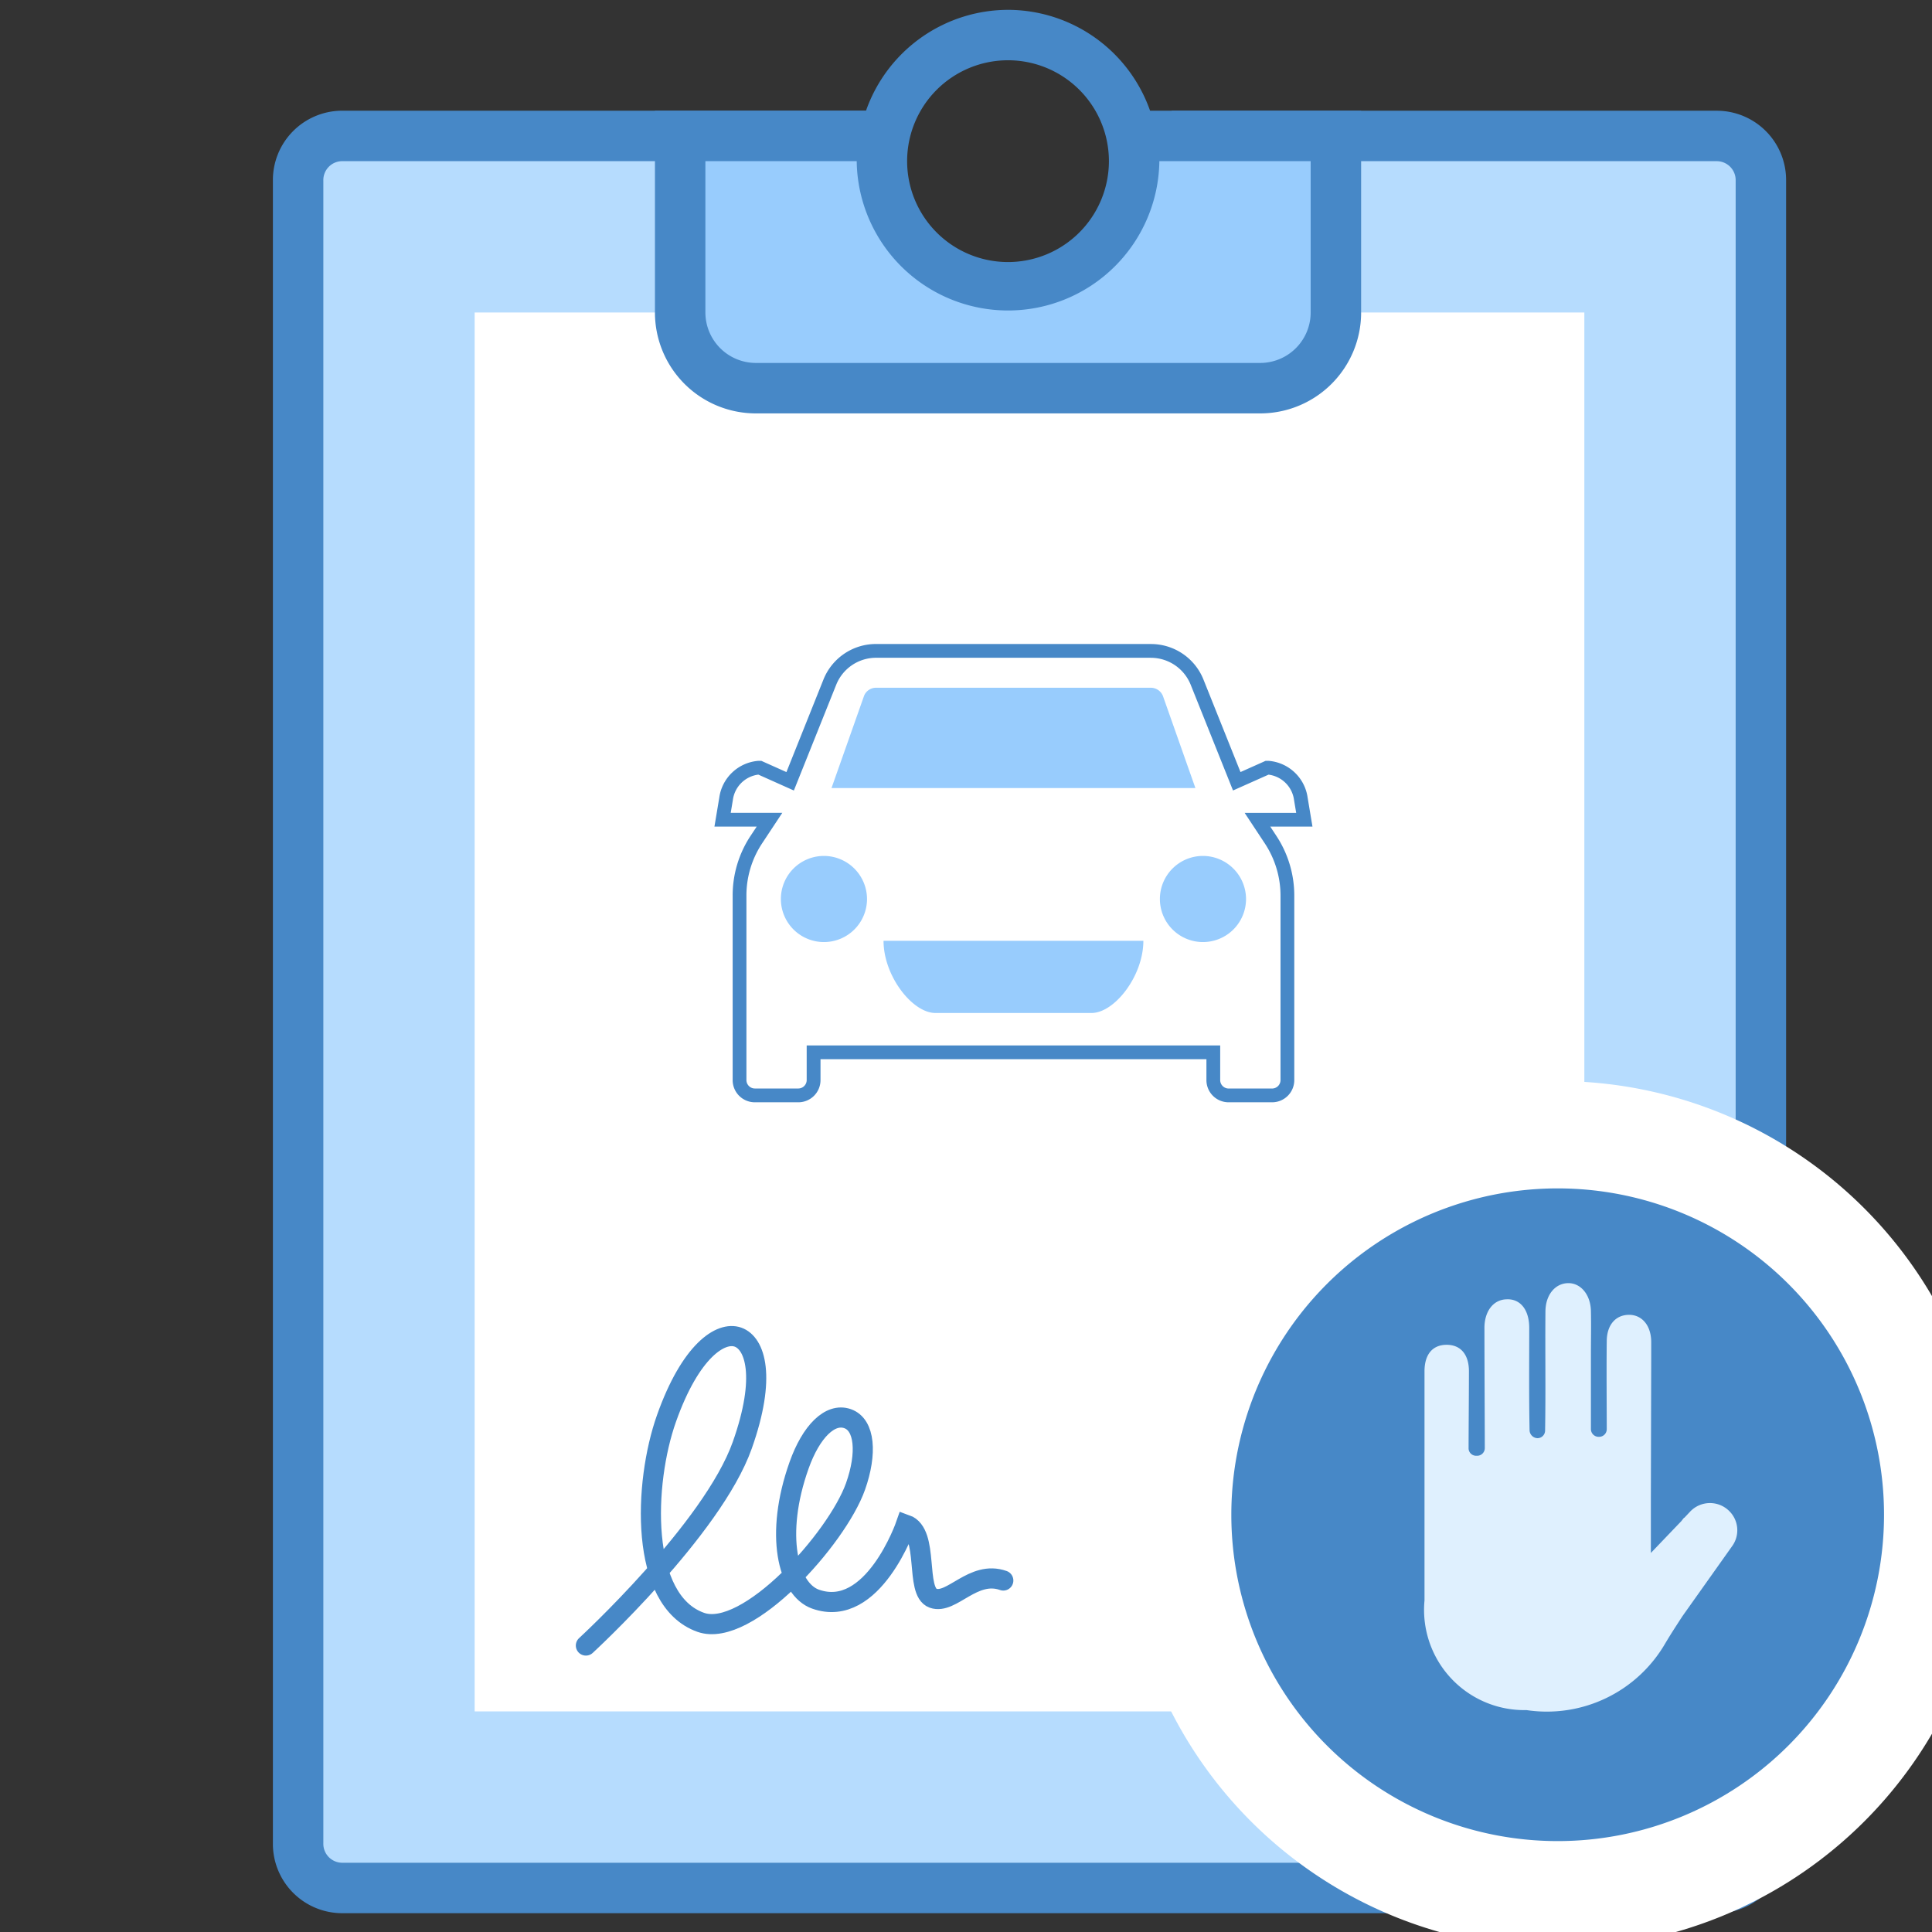 <svg data-name="Layer 1" xmlns="http://www.w3.org/2000/svg" xmlns:xlink="http://www.w3.org/1999/xlink" viewBox="0 0 72 72"><rect x="0" y="0" width="72" height="72" fill="#333333" stroke="none"/><defs><symbol id="a" data-name="tablet" viewBox="0 0 56.393 70.931"><path d="M2.564 69.991A1.645 1.645 0 0 1 .94 68.328V6.363a1.645 1.645 0 0 1 1.624-1.664h19.128a5.897 5.897 0 0 0-.075.94 6.58 6.58 0 0 0 13.159 0 5.909 5.909 0 0 0-.076-.94H53.83a1.645 1.645 0 0 1 1.624 1.664v61.965a1.647 1.647 0 0 1-1.624 1.663z" fill="#b6dcfe"/><path d="M53.829 5.64a.706.706 0 0 1 .684.723V68.33a.705.705 0 0 1-.684.722H2.564a.706.706 0 0 1-.684-.724V6.363a.706.706 0 0 1 .684-.724h18.113a7.52 7.52 0 0 0 15.039 0h18.113m0-1.88H33.49a5.568 5.568 0 0 1 .346 1.88 5.64 5.64 0 0 1-11.279 0 5.566 5.566 0 0 1 .346-1.88H2.564A2.584 2.584 0 0 0 0 6.363V68.33a2.584 2.584 0 0 0 2.564 2.602h51.267a2.584 2.584 0 0 0 2.562-2.604V6.363a2.584 2.584 0 0 0-2.564-2.603z" fill="#4788c7"/><path fill="#fff" d="M7.519 11.279h41.355v52.133H7.519z"/><path d="M17.998 14.098a2.823 2.823 0 0 1-2.82-2.82V4.7h7.586l.074-.2a4.645 4.645 0 0 0-.141 1.14 4.7 4.7 0 0 0 9.399 0 4.65 4.65 0 0 0-.141-1.14l.073.2h7.587v6.58a2.823 2.823 0 0 1-2.82 2.82zM27.39.94z" fill="#98ccfd"/><path d="M38.675 5.64v5.639a1.883 1.883 0 0 1-1.88 1.88H17.998a1.883 1.883 0 0 1-1.88-1.88v-5.64h5.639a5.64 5.64 0 0 0 11.279 0h5.639M27.397 0a5.621 5.621 0 0 0-5.294 3.76h-7.865v7.52a3.759 3.759 0 0 0 3.76 3.759h18.797a3.759 3.759 0 0 0 3.76-3.76V3.76H32.69A5.621 5.621 0 0 0 27.397 0zm0 9.399a3.76 3.76 0 1 1 3.759-3.76 3.763 3.763 0 0 1-3.76 3.76z" fill="#4788c7"/></symbol></defs><use width="56.393" height="70.931" transform="translate(10.17 .367)" xlink:href="#a"/><path d="M45.794 40.823a.572.572 0 0 1-.578-.578v-1.027H30.321v1.027a.572.572 0 0 1-.579.578h-1.605a.572.572 0 0 1-.578-.578v-6.867a3.77 3.77 0 0 1 .629-2.089l.49-.74h-1.749l.13-.779a1.355 1.355 0 0 1 1.204-1.159h.055l1.129.505 1.477-3.69a1.85 1.85 0 0 1 1.728-1.168h10.233a1.853 1.853 0 0 1 1.729 1.169l1.476 3.69 1.13-.506h.055a1.354 1.354 0 0 1 1.203 1.159l.13.78H46.86l.488.74a3.789 3.789 0 0 1 .63 2.088v6.867a.572.572 0 0 1-.58.578z" fill="#fff"/><path d="M42.885 24.514a1.601 1.601 0 0 1 1.49 1.008l1.576 3.937 1.323-.59a1.096 1.096 0 0 1 .951.944l.08.48h-1.921l.328.497.423.64a3.535 3.535 0 0 1 .586 1.948v6.867a.315.315 0 0 1-.321.321h-1.605a.315.315 0 0 1-.322-.32V38.96h-15.41v1.284a.315.315 0 0 1-.32.321h-1.606a.315.315 0 0 1-.32-.32v-6.868a3.523 3.523 0 0 1 .585-1.948l.752-1.137h-1.922l.08-.48a1.096 1.096 0 0 1 .95-.944l1.323.592 1.577-3.938a1.601 1.601 0 0 1 1.49-1.009h10.233m0-.513H32.652a2.107 2.107 0 0 0-1.967 1.331l-1.377 3.442-.836-.374-.1-.045h-.11a1.596 1.596 0 0 0-1.457 1.373l-.08.48-.1.598H28.2l-.226.341a4.025 4.025 0 0 0-.67 2.23v6.868a.826.826 0 0 0 .834.835h1.605a.826.826 0 0 0 .835-.835v-.77H44.96v.77a.826.826 0 0 0 .834.835H47.4a.826.826 0 0 0 .834-.835v-6.867a4.04 4.04 0 0 0-.67-2.23l-.225-.342h1.573l-.1-.598-.08-.48a1.596 1.596 0 0 0-1.457-1.373h-.11l-.1.045-.835.373-1.378-3.441a2.106 2.106 0 0 0-1.966-1.33z" fill="#4788c7"/><path d="M30.706 31.898a1.605 1.605 0 1 0 1.605 1.605 1.61 1.61 0 0 0-1.605-1.605zM44.831 31.898a1.605 1.605 0 1 0 1.605 1.605 1.61 1.61 0 0 0-1.605-1.605zM40.678 37.751c.858 0 1.932-1.38 1.932-2.69h-9.683c0 1.31 1.074 2.69 1.932 2.69zM30.988 29.368l1.216-3.445a.481.481 0 0 1 .448-.293h10.233a.486.486 0 0 1 .454.307l1.21 3.431z" fill="#98ccfd"/><g data-name="circle/plus"><path d="M58.05 70.611A14.162 14.162 0 1 1 72.213 56.45 14.178 14.178 0 0 1 58.05 70.611z" fill="#4788c7"/><path d="M58.05 44.288A12.162 12.162 0 1 1 45.888 56.45 12.162 12.162 0 0 1 58.05 44.288m0-4A16.162 16.162 0 1 0 74.212 56.45 16.18 16.18 0 0 0 58.05 40.288z" fill="#fff"/><path d="M64.425 56.294a1.016 1.016 0 0 0-1.438.039l-.218.231h-.013c-.026.038-.064.077-.09.116l-1.143 1.194v-2.055l.013-5.2v-.604c0-.617-.347-1.028-.848-1.015-.488.013-.809.386-.809.989-.013.925 0 2.607 0 3.275a.285.285 0 0 1-.282.282h-.026a.288.288 0 0 1-.282-.295v-2.774c0-.54.012-1.079 0-1.618-.013-.617-.386-1.053-.86-1.04s-.835.436-.835 1.066c-.013 1.477.013 2.953-.013 4.43a.285.285 0 0 1-.283.282.306.306 0 0 1-.295-.282c-.026-1.272-.013-2.556-.013-3.827 0-.68-.334-1.092-.847-1.066-.501.013-.835.462-.822 1.104 0 1.272.013 3.635.013 4.444a.285.285 0 0 1-.283.282h-.038a.28.28 0 0 1-.283-.295c0-.617.013-2.068.013-2.851 0-.642-.321-1.002-.86-.989-.5.013-.796.36-.796.989v8.54a3.736 3.736 0 0 0 3.8 4.084 5.1 5.1 0 0 0 5.175-2.491c.206-.347.424-.68.642-1.015l1.85-2.607a1.006 1.006 0 0 0-.129-1.323z" fill="#dff0fe"/></g><path data-name="&lt;Контур&gt;" d="M37.39 58.901c-1.125-.4-1.928.905-2.617.66s-.127-2.428-1.013-2.742c0 0-1.222 3.538-3.368 2.776-1.029-.365-1.533-2.397-.614-4.984.451-1.272 1.162-1.97 1.81-1.741s.73 1.298.294 2.527c-.687 1.935-4.035 5.678-5.769 5.062-2.293-.813-2.13-5.19-1.274-7.601.897-2.528 2.025-3.253 2.663-3.027s1.067 1.471.16 4.029c-1.11 3.128-5.828 7.464-5.828 7.464" fill="none" stroke="#4788c7" stroke-linecap="round" stroke-miterlimit="10" stroke-width=".75"/></svg>